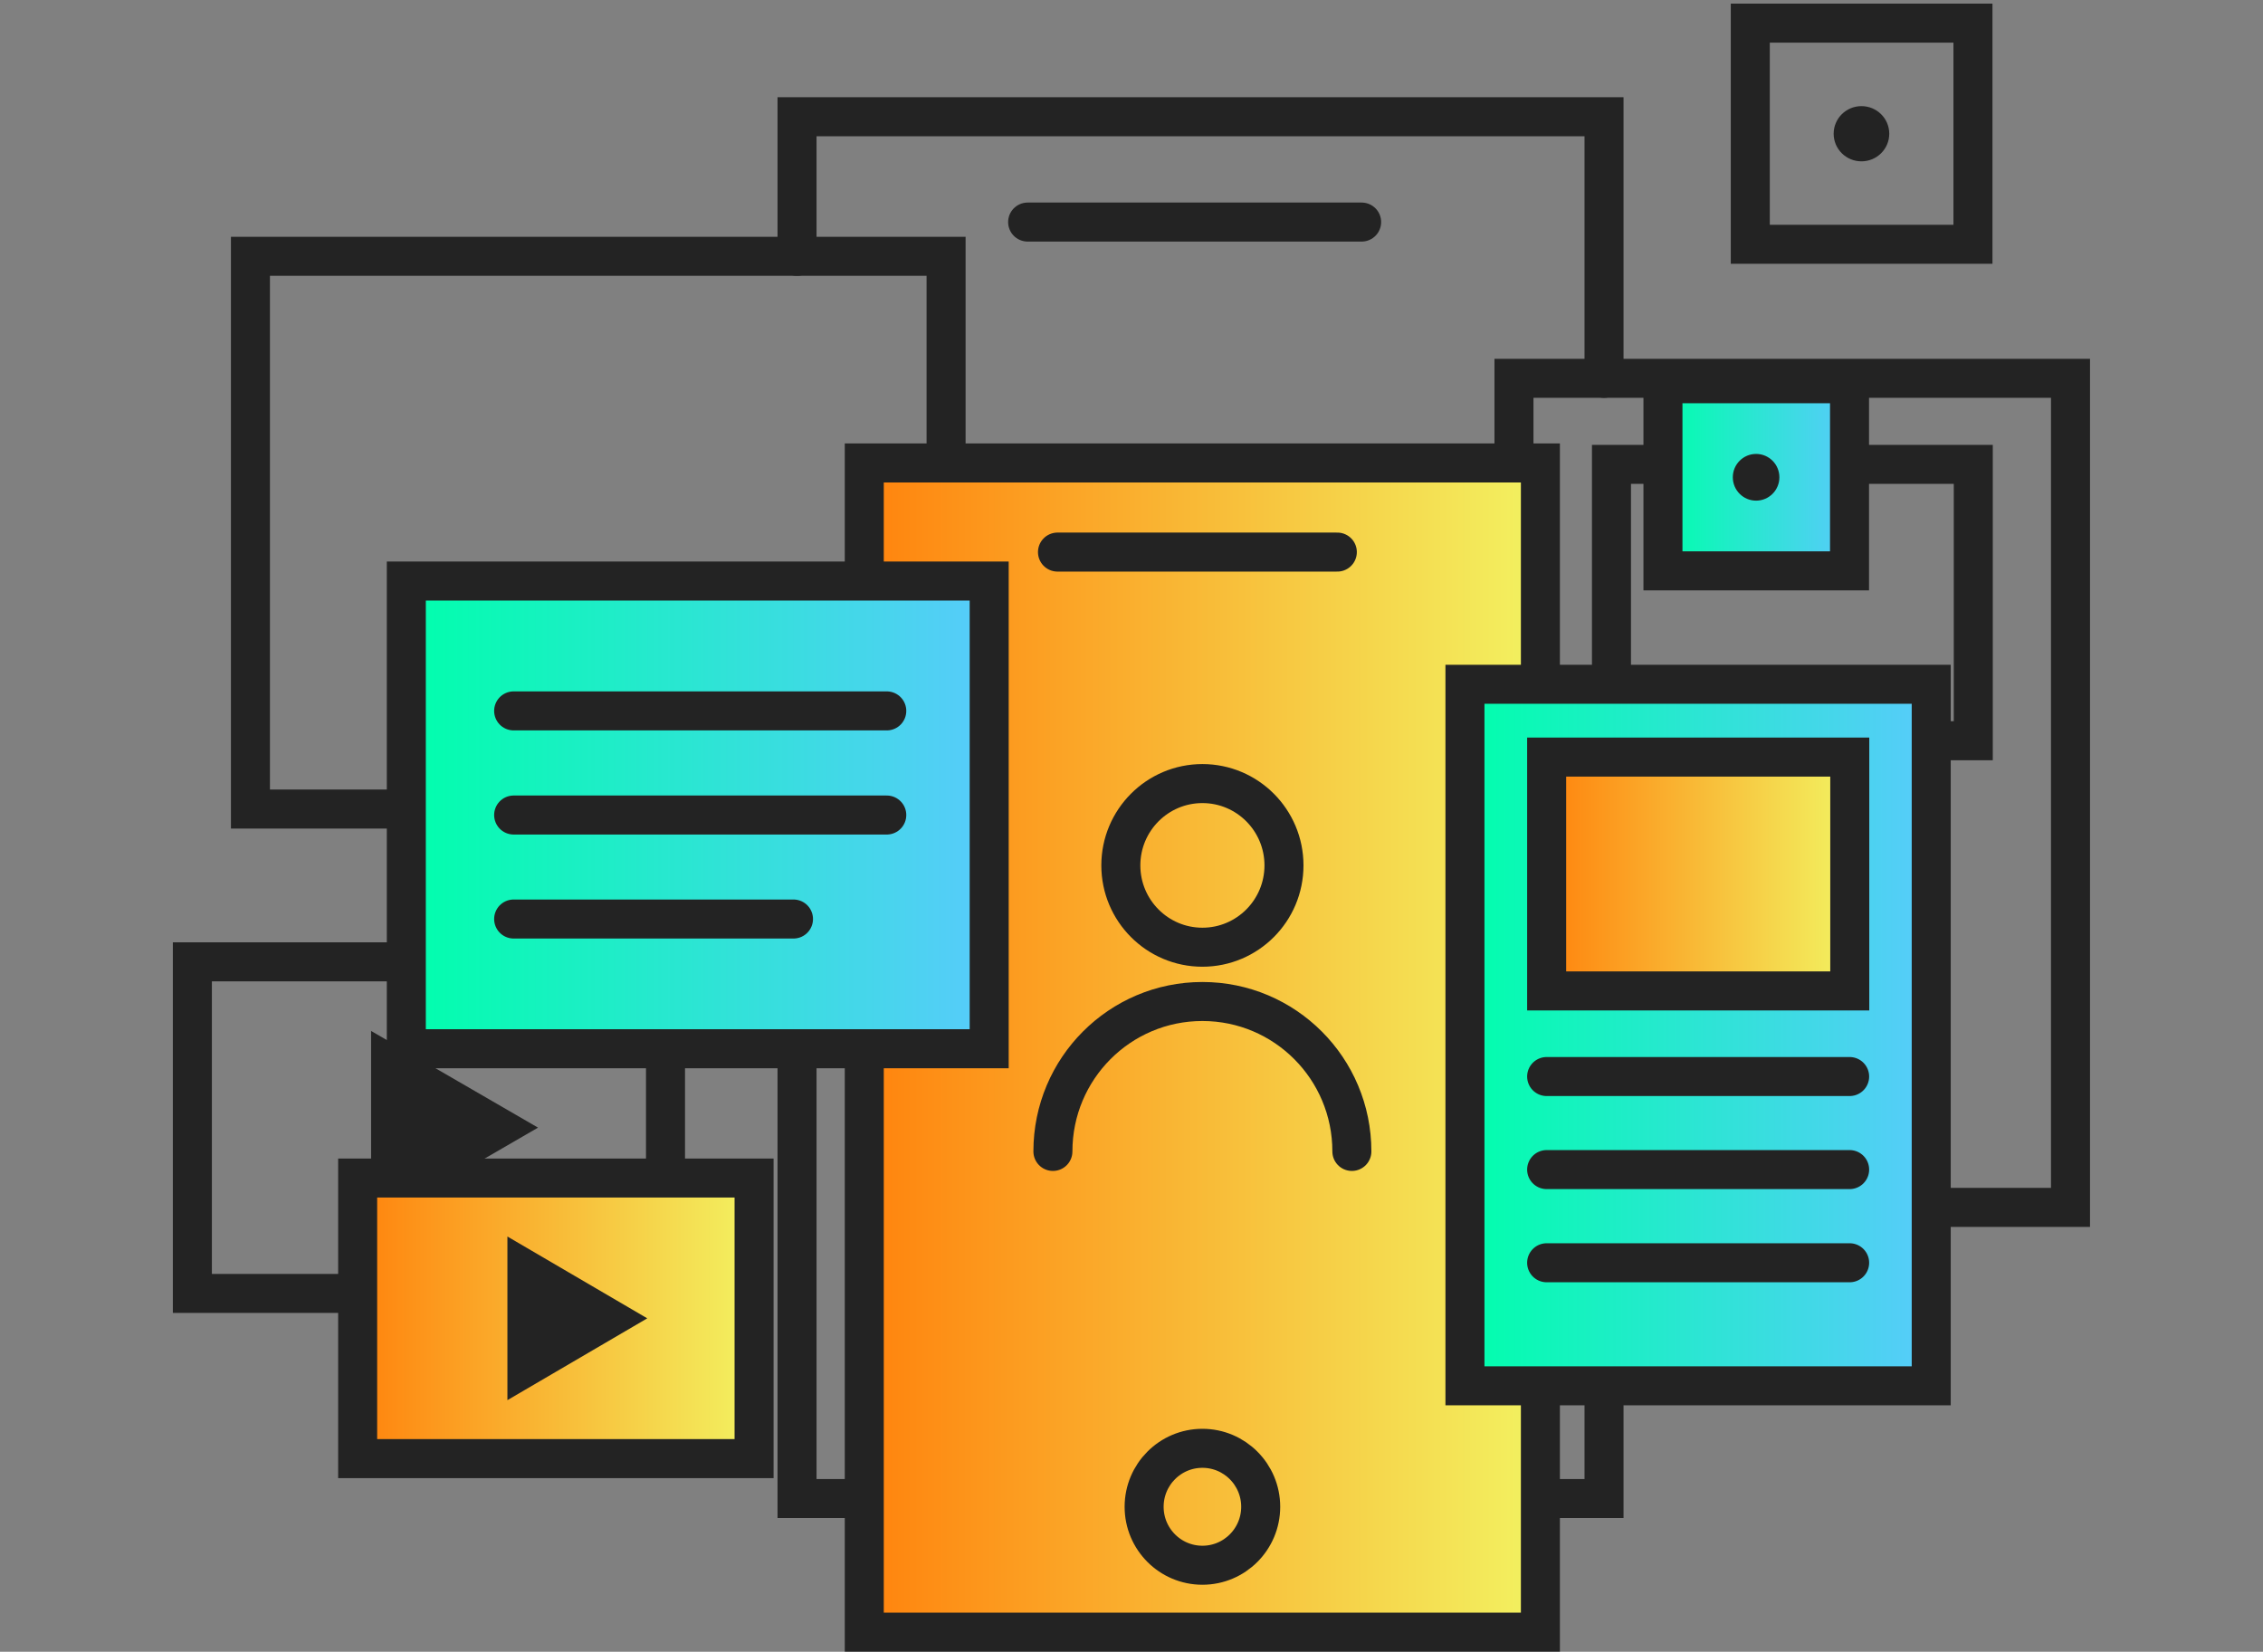 <svg width="174" height="127" viewBox="0 0 174 127" fill="none" xmlns="http://www.w3.org/2000/svg">
<rect x="0" y="0" width="174" height="127" fill="#808080" stroke="none"/>
<path d="M79.014 17.074H104.695" stroke="#232323" stroke-width="3" stroke-miterlimit="10" stroke-linecap="round"/>
<path d="M123.332 92.833V115.221H61.283V62.217" stroke="#232323" stroke-width="3" stroke-miterlimit="10" stroke-linecap="round"/>
<path d="M61.283 19.708V8.977H123.332V29.087" stroke="#232323" stroke-width="3" stroke-miterlimit="10" stroke-linecap="round"/>
<path d="M151.699 1.779H134.578V18.783H151.699V1.779Z" stroke="#232323" stroke-width="3" stroke-miterlimit="10" stroke-linecap="round"/>
<path d="M143.125 12.405C144.306 12.405 145.263 11.455 145.263 10.283C145.263 9.11 144.306 8.16 143.125 8.16C141.945 8.16 140.988 9.11 140.988 10.283C140.988 11.455 141.945 12.405 143.125 12.405Z" fill="#232323"/>
<path d="M72.744 19.707H19.256V62.205H72.744V19.707Z" stroke="#232323" stroke-width="3" stroke-miterlimit="10" stroke-linecap="round"/>
<path d="M151.723 35.705H123.904V56.954H151.723V35.705Z" stroke="#232323" stroke-width="3" stroke-miterlimit="10" stroke-linecap="round"/>
<path d="M159.199 29.088H116.408V92.835H159.199V29.088Z" stroke="#232323" stroke-width="3" stroke-miterlimit="10" stroke-linecap="round"/>
<path d="M51.17 73.955H14.791V99.449H51.17V73.955Z" stroke="#232323" stroke-width="3" stroke-miterlimit="10" stroke-linecap="round"/>
<path d="M28.533 94.137V79.268L41.368 86.702L28.533 94.137Z" fill="#232323"/>
<path d="M66.453 44.676V35.596H118.44V52.612V106.552V125.495H66.453V80.646V44.676Z" fill="url(#paint0_linear_6919_9238)"/>
<path d="M92.452 72.83C95.916 72.83 98.724 70.013 98.724 66.539C98.724 63.065 95.916 60.248 92.452 60.248C88.988 60.248 86.18 63.065 86.18 66.539C86.18 70.013 88.988 72.83 92.452 72.83Z" stroke="#232323" stroke-width="3" stroke-miterlimit="10" stroke-linecap="round"/>
<path d="M92.452 120.349C94.927 120.349 96.934 118.337 96.934 115.854C96.934 113.372 94.927 111.359 92.452 111.359C89.977 111.359 87.971 113.372 87.971 115.854C87.971 118.337 89.977 120.349 92.452 120.349Z" stroke="#232323" stroke-width="3" stroke-miterlimit="10" stroke-linecap="round"/>
<path d="M103.944 88.532C103.944 82.161 98.803 77.004 92.451 77.004C86.099 77.004 80.957 82.161 80.957 88.532" stroke="#232323" stroke-width="3" stroke-miterlimit="10" stroke-linecap="round"/>
<path d="M81.309 42.449H102.826" stroke="#232323" stroke-width="3" stroke-miterlimit="10" stroke-linecap="round"/>
<path d="M118.44 106.551V125.494H66.453V80.644" stroke="#232323" stroke-width="3" stroke-miterlimit="10" stroke-linecap="round"/>
<path d="M66.453 44.676V35.596H118.44V52.612" stroke="#232323" stroke-width="3" stroke-miterlimit="10" stroke-linecap="round"/>
<path d="M142.208 29.504H127.863V43.892H142.208V29.504Z" fill="url(#paint1_linear_6919_9238)"/>
<path d="M142.208 29.504H127.863V43.892H142.208V29.504Z" stroke="#232323" stroke-width="3" stroke-miterlimit="10" stroke-linecap="round"/>
<path d="M135.025 38.494C136.014 38.494 136.816 37.69 136.816 36.698C136.816 35.706 136.014 34.902 135.025 34.902C134.036 34.902 133.234 35.706 133.234 36.698C133.234 37.69 134.036 38.494 135.025 38.494Z" fill="#232323"/>
<path d="M76.057 44.676H31.242V80.636H76.057V44.676Z" fill="url(#paint2_linear_6919_9238)"/>
<path d="M76.057 44.676H31.242V80.636H76.057V44.676Z" stroke="#232323" stroke-width="3" stroke-miterlimit="10" stroke-linecap="round"/>
<path d="M39.494 54.66H68.183" stroke="#232323" stroke-width="3" stroke-miterlimit="10" stroke-linecap="round"/>
<path d="M39.494 62.666H68.183" stroke="#232323" stroke-width="3" stroke-miterlimit="10" stroke-linecap="round"/>
<path d="M39.494 70.662H61.011" stroke="#232323" stroke-width="3" stroke-miterlimit="10" stroke-linecap="round"/>
<path d="M148.49 52.613H112.639V106.553H148.49V52.613Z" fill="url(#paint3_linear_6919_9238)"/>
<path d="M142.227 58.211H118.92V76.191H142.227V58.211Z" fill="url(#paint4_linear_6919_9238)"/>
<path d="M142.227 58.211H118.92V76.191H142.227V58.211Z" stroke="#232323" stroke-width="3" stroke-miterlimit="10" stroke-linecap="round"/>
<path d="M148.49 52.613H112.639V106.553H148.49V52.613Z" stroke="#232323" stroke-width="3" stroke-miterlimit="10" stroke-linecap="round"/>
<path d="M118.92 82.773H142.217" stroke="#232323" stroke-width="3" stroke-miterlimit="10" stroke-linecap="round"/>
<path d="M118.92 89.928H142.217" stroke="#232323" stroke-width="3" stroke-miterlimit="10" stroke-linecap="round"/>
<path d="M118.92 97.092H142.217" stroke="#232323" stroke-width="3" stroke-miterlimit="10" stroke-linecap="round"/>
<path d="M57.98 90.578H27.5V112.15H57.98V90.578Z" fill="url(#paint5_linear_6919_9238)"/>
<path d="M57.98 90.578H27.5V112.15H57.98V90.578Z" stroke="#232323" stroke-width="3" stroke-miterlimit="10" stroke-linecap="round"/>
<path d="M39.014 107.656V95.074L49.767 101.365L39.014 107.656Z" fill="#232323"/>
<defs>
<linearGradient id="paint0_linear_6919_9238" x1="66.453" y1="80.546" x2="118.44" y2="80.546" gradientUnits="userSpaceOnUse">
<stop stop-color="#FF830D"/>
<stop offset="1" stop-color="#F2F261"/>
</linearGradient>
<linearGradient id="paint1_linear_6919_9238" x1="127.863" y1="36.698" x2="142.198" y2="36.698" gradientUnits="userSpaceOnUse">
<stop stop-color="#00FFAC"/>
<stop offset="1" stop-color="#58CBFB"/>
</linearGradient>
<linearGradient id="paint2_linear_6919_9238" x1="31.242" y1="62.666" x2="76.057" y2="62.666" gradientUnits="userSpaceOnUse">
<stop stop-color="#00FFAC"/>
<stop offset="1" stop-color="#58CBFB"/>
</linearGradient>
<linearGradient id="paint3_linear_6919_9238" x1="112.639" y1="79.583" x2="148.5" y2="79.583" gradientUnits="userSpaceOnUse">
<stop stop-color="#00FFAC"/>
<stop offset="1" stop-color="#58CBFB"/>
</linearGradient>
<linearGradient id="paint4_linear_6919_9238" x1="118.92" y1="67.201" x2="142.217" y2="67.201" gradientUnits="userSpaceOnUse">
<stop stop-color="#FF830D"/>
<stop offset="1" stop-color="#F2F261"/>
</linearGradient>
<linearGradient id="paint5_linear_6919_9238" x1="27.5" y1="101.364" x2="57.98" y2="101.364" gradientUnits="userSpaceOnUse">
<stop stop-color="#FF830D"/>
<stop offset="1" stop-color="#F2F261"/>
</linearGradient>
</defs>
</svg>
